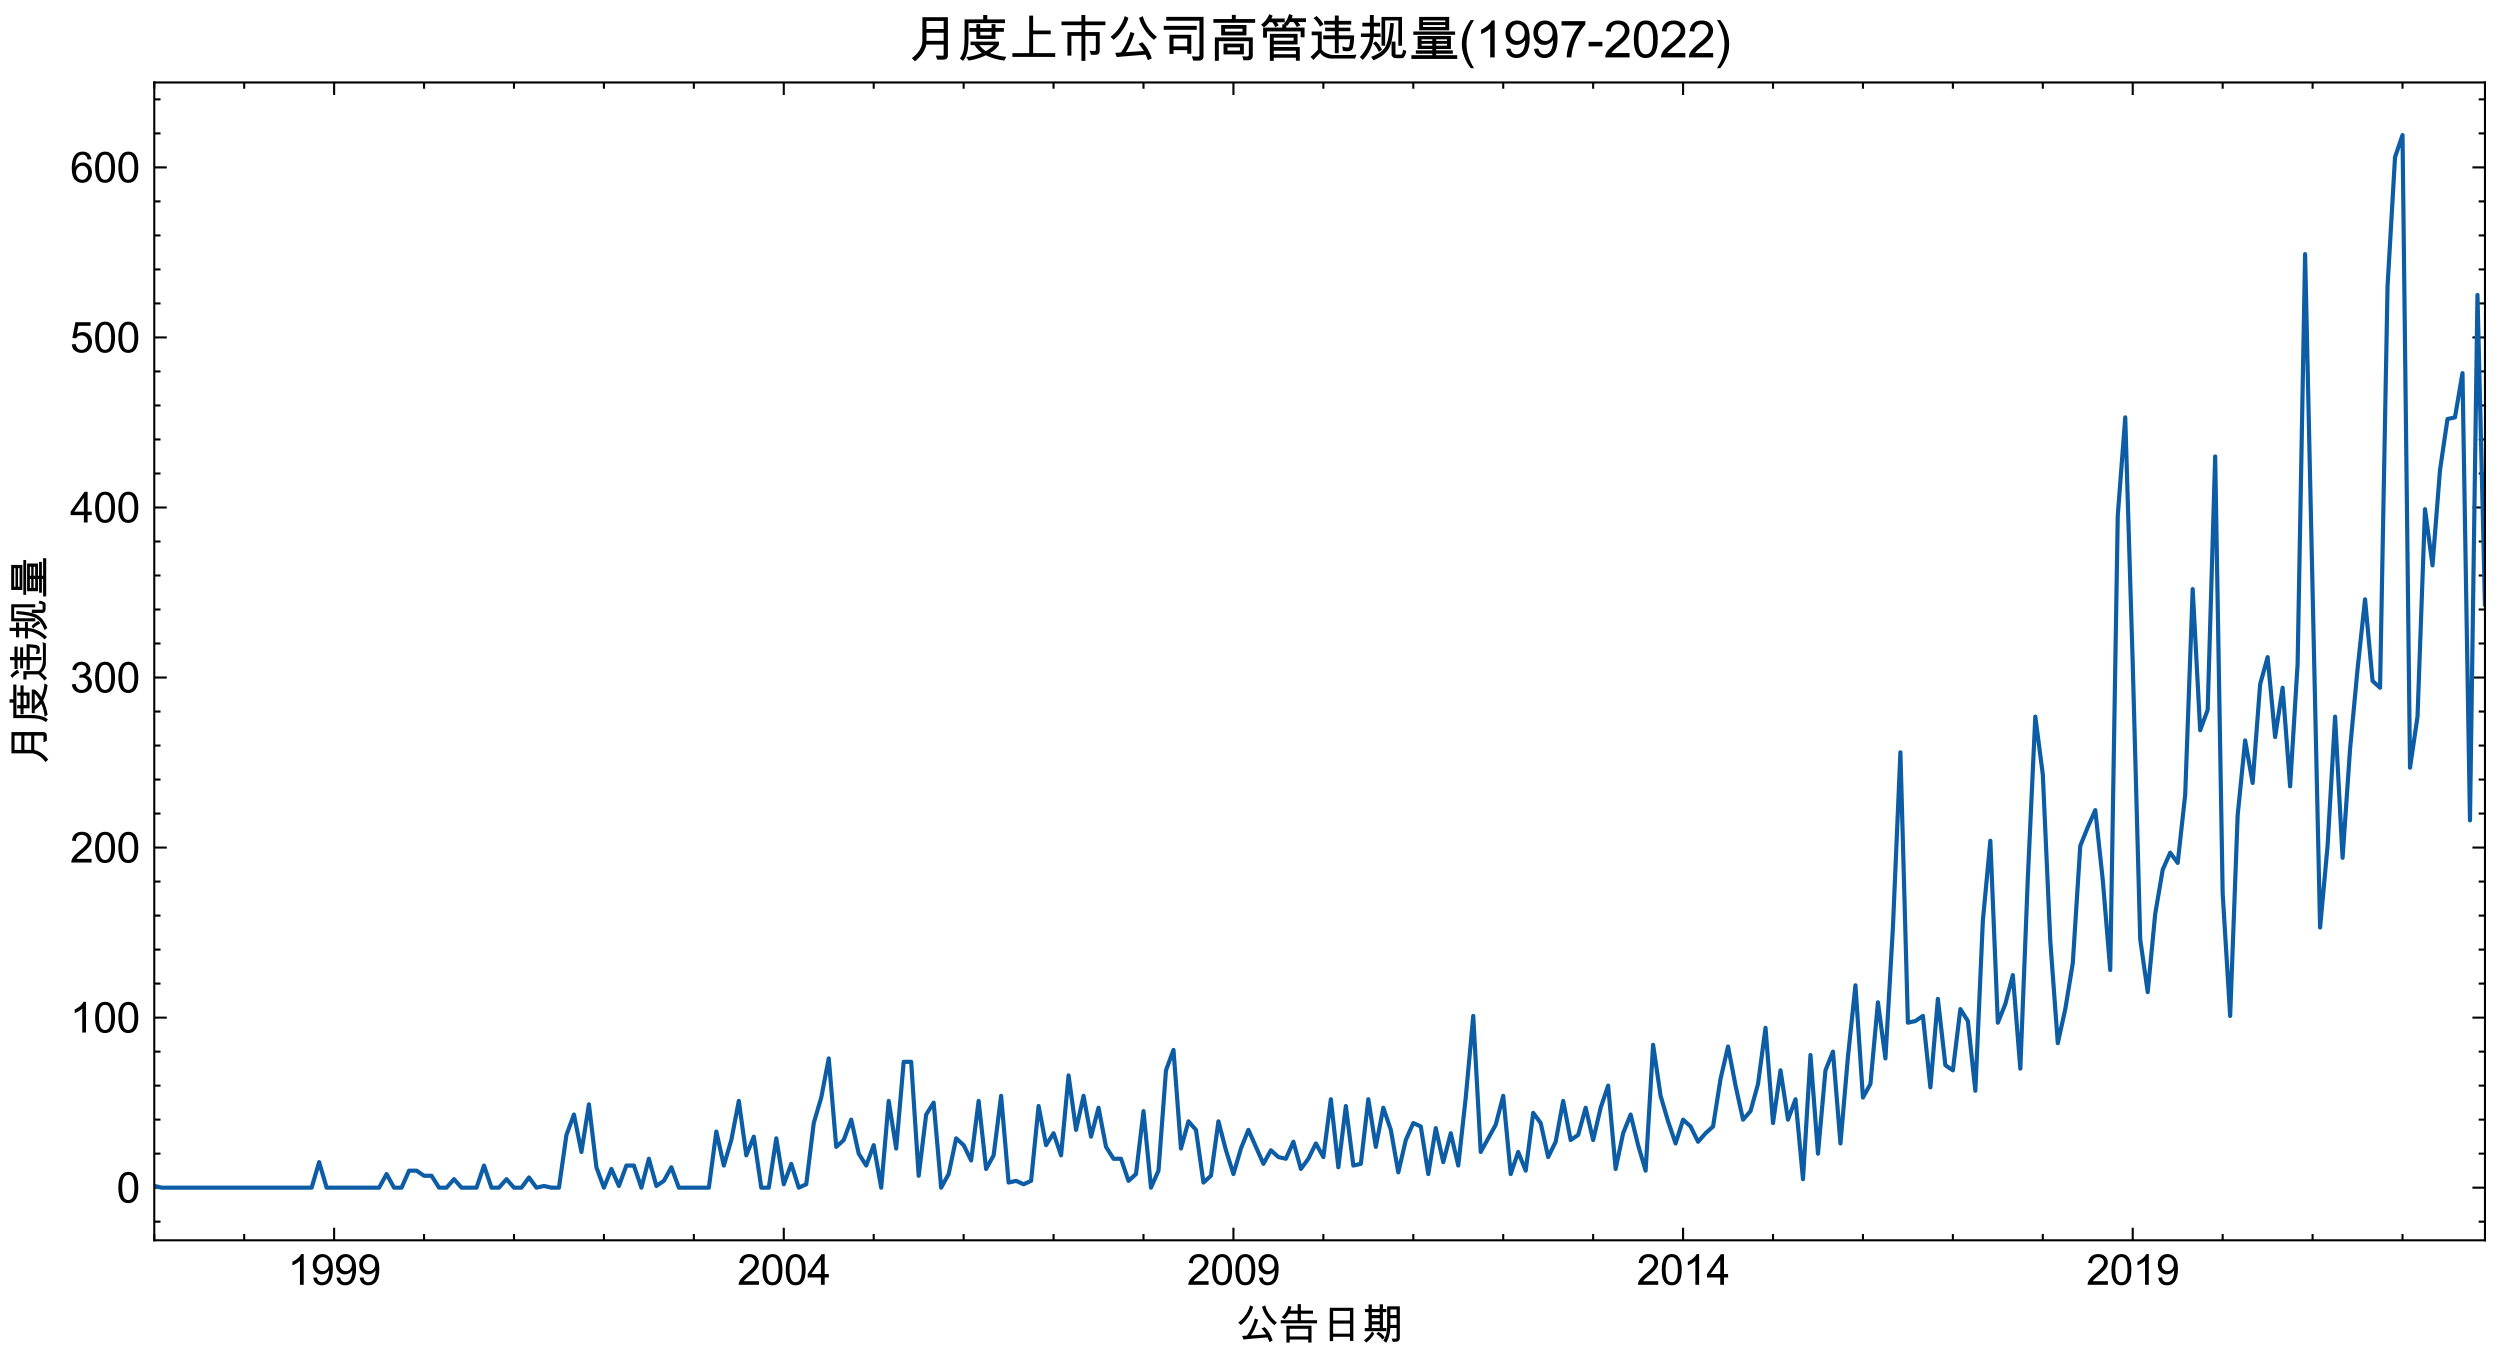 <svg xmlns="http://www.w3.org/2000/svg" xmlns:xlink="http://www.w3.org/1999/xlink" width="798.044" height="435.123" version="1.1" viewBox="0 0 598.533 326.342"><defs><style type="text/css">*{stroke-linejoin:round;stroke-linecap:butt}</style></defs><g id="figure_1"><g id="patch_1"><path d="M 0 326.342 L 598.533 326.342 L 598.533 0 L 0 0 z" style="fill:#fff"/></g><g id="axes_1"><g id="patch_2"><path d="M 36.933 296.942 L 594.933 296.942 L 594.933 19.742 L 36.933 19.742 z" style="fill:#fff"/></g><g id="matplotlib.axis_1"><g id="xtick_1"><g id="line2d_1"><defs><path id="mdd7d2046c8" d="M 0 0 L 0 -3" style="stroke:#000;stroke-width:.5"/></defs><g><use x="79.994" y="296.942" xlink:href="#mdd7d2046c8" style="stroke:#000;stroke-width:.5"/></g></g><g id="line2d_2"><defs><path id="ma16e490881" d="M 0 0 L 0 3" style="stroke:#000;stroke-width:.5"/></defs><g><use x="79.994" y="19.742" xlink:href="#ma16e490881" style="stroke:#000;stroke-width:.5"/></g></g><g id="text_1"><g transform="translate(68.872 307.6)scale(0.1 -0.1)"><defs><path id="ArialUnicodeMS-31" d="M 2400 0 L 1838 0 L 1838 3584 Q 1416 3184 709 2906 L 709 3450 Q 1681 3916 2034 4603 L 2400 4603 L 2400 0 z" transform="scale(0.016)"/><path id="ArialUnicodeMS-39" d="M 2713 2156 Q 2547 1888 2258 1722 Q 1969 1556 1631 1556 Q 1066 1556 670 1970 Q 275 2384 275 3053 Q 275 3734 678 4168 Q 1081 4603 1716 4603 Q 2353 4603 2818 4106 Q 3284 3609 3284 2388 Q 3284 1147 2859 534 Q 2434 -78 1644 -78 Q 1128 -78 781 205 Q 434 488 359 1063 L 897 1106 Q 1025 384 1656 384 Q 2175 384 2450 857 Q 2725 1331 2725 2156 L 2713 2156 z M 1766 2047 Q 2178 2047 2420 2339 Q 2663 2631 2663 3078 Q 2663 3531 2414 3836 Q 2166 4141 1778 4141 Q 1388 4141 1119 3817 Q 850 3494 850 3034 Q 850 2600 1114 2323 Q 1378 2047 1766 2047 z" transform="scale(0.016)"/></defs><use xlink:href="#ArialUnicodeMS-31"/><use x="55.615" xlink:href="#ArialUnicodeMS-39"/><use x="111.23" xlink:href="#ArialUnicodeMS-39"/><use x="166.846" xlink:href="#ArialUnicodeMS-39"/></g></g></g><g id="xtick_2"><g id="line2d_3"><g><use x="187.647" y="296.942" xlink:href="#mdd7d2046c8" style="stroke:#000;stroke-width:.5"/></g></g><g id="line2d_4"><g><use x="187.647" y="19.742" xlink:href="#ma16e490881" style="stroke:#000;stroke-width:.5"/></g></g><g id="text_2"><g transform="translate(176.525 307.6)scale(0.1 -0.1)"><defs><path id="ArialUnicodeMS-32" d="M 3231 0 L 197 0 Q 197 388 467 784 Q 738 1181 1478 1778 Q 1931 2141 2287 2539 Q 2644 2938 2644 3341 Q 2644 3688 2398 3914 Q 2153 4141 1778 4141 Q 1400 4141 1144 3908 Q 888 3675 884 3213 L 306 3278 Q 359 3922 764 4262 Q 1169 4603 1791 4603 Q 2466 4603 2842 4229 Q 3219 3856 3219 3328 Q 3219 2888 2901 2436 Q 2584 1984 1638 1228 Q 1141 831 978 544 L 3231 544 L 3231 0 z" transform="scale(0.016)"/><path id="ArialUnicodeMS-30" d="M 1778 4603 Q 3272 4603 3272 2259 Q 3272 1075 2886 498 Q 2500 -78 1778 -78 Q 288 -78 288 2259 Q 288 3444 673 4023 Q 1059 4603 1778 4603 z M 1778 384 Q 2231 384 2462 823 Q 2694 1263 2694 2259 Q 2694 2953 2592 3351 Q 2491 3750 2286 3945 Q 2081 4141 1772 4141 Q 1319 4141 1091 3694 Q 863 3247 863 2259 Q 863 1575 966 1175 Q 1069 775 1272 579 Q 1475 384 1778 384 z" transform="scale(0.016)"/><path id="ArialUnicodeMS-34" d="M 3263 1094 L 2644 1094 L 2644 0 L 2081 0 L 2081 1094 L 97 1094 L 97 1613 L 2181 4581 L 2644 4581 L 2644 1613 L 3263 1613 L 3263 1094 z M 2081 1613 L 2081 3681 L 2069 3681 L 647 1613 L 2081 1613 z" transform="scale(0.016)"/></defs><use xlink:href="#ArialUnicodeMS-32"/><use x="55.615" xlink:href="#ArialUnicodeMS-30"/><use x="111.23" xlink:href="#ArialUnicodeMS-30"/><use x="166.846" xlink:href="#ArialUnicodeMS-34"/></g></g></g><g id="xtick_3"><g id="line2d_5"><g><use x="295.299" y="296.942" xlink:href="#mdd7d2046c8" style="stroke:#000;stroke-width:.5"/></g></g><g id="line2d_6"><g><use x="295.299" y="19.742" xlink:href="#ma16e490881" style="stroke:#000;stroke-width:.5"/></g></g><g id="text_3"><g transform="translate(284.177 307.6)scale(0.1 -0.1)"><use xlink:href="#ArialUnicodeMS-32"/><use x="55.615" xlink:href="#ArialUnicodeMS-30"/><use x="111.23" xlink:href="#ArialUnicodeMS-30"/><use x="166.846" xlink:href="#ArialUnicodeMS-39"/></g></g></g><g id="xtick_4"><g id="line2d_7"><g><use x="402.952" y="296.942" xlink:href="#mdd7d2046c8" style="stroke:#000;stroke-width:.5"/></g></g><g id="line2d_8"><g><use x="402.952" y="19.742" xlink:href="#ma16e490881" style="stroke:#000;stroke-width:.5"/></g></g><g id="text_4"><g transform="translate(391.83 307.6)scale(0.1 -0.1)"><use xlink:href="#ArialUnicodeMS-32"/><use x="55.615" xlink:href="#ArialUnicodeMS-30"/><use x="111.23" xlink:href="#ArialUnicodeMS-31"/><use x="166.846" xlink:href="#ArialUnicodeMS-34"/></g></g></g><g id="xtick_5"><g id="line2d_9"><g><use x="510.605" y="296.942" xlink:href="#mdd7d2046c8" style="stroke:#000;stroke-width:.5"/></g></g><g id="line2d_10"><g><use x="510.605" y="19.742" xlink:href="#ma16e490881" style="stroke:#000;stroke-width:.5"/></g></g><g id="text_5"><g transform="translate(499.483 307.6)scale(0.1 -0.1)"><use xlink:href="#ArialUnicodeMS-32"/><use x="55.615" xlink:href="#ArialUnicodeMS-30"/><use x="111.23" xlink:href="#ArialUnicodeMS-31"/><use x="166.846" xlink:href="#ArialUnicodeMS-39"/></g></g></g><g id="xtick_6"><g id="line2d_11"><defs><path id="mde116d22ba" d="M 0 0 L 0 -1.5" style="stroke:#000;stroke-width:.5"/></defs><g><use x="36.933" y="296.942" xlink:href="#mde116d22ba" style="stroke:#000;stroke-width:.5"/></g></g><g id="line2d_12"><defs><path id="m30806d4ca1" d="M 0 0 L 0 1.5" style="stroke:#000;stroke-width:.5"/></defs><g><use x="36.933" y="19.742" xlink:href="#m30806d4ca1" style="stroke:#000;stroke-width:.5"/></g></g></g><g id="xtick_7"><g id="line2d_13"><g><use x="58.463" y="296.942" xlink:href="#mde116d22ba" style="stroke:#000;stroke-width:.5"/></g></g><g id="line2d_14"><g><use x="58.463" y="19.742" xlink:href="#m30806d4ca1" style="stroke:#000;stroke-width:.5"/></g></g></g><g id="xtick_8"><g id="line2d_15"><g><use x="101.524" y="296.942" xlink:href="#mde116d22ba" style="stroke:#000;stroke-width:.5"/></g></g><g id="line2d_16"><g><use x="101.524" y="19.742" xlink:href="#m30806d4ca1" style="stroke:#000;stroke-width:.5"/></g></g></g><g id="xtick_9"><g id="line2d_17"><g><use x="123.055" y="296.942" xlink:href="#mde116d22ba" style="stroke:#000;stroke-width:.5"/></g></g><g id="line2d_18"><g><use x="123.055" y="19.742" xlink:href="#m30806d4ca1" style="stroke:#000;stroke-width:.5"/></g></g></g><g id="xtick_10"><g id="line2d_19"><g><use x="144.586" y="296.942" xlink:href="#mde116d22ba" style="stroke:#000;stroke-width:.5"/></g></g><g id="line2d_20"><g><use x="144.586" y="19.742" xlink:href="#m30806d4ca1" style="stroke:#000;stroke-width:.5"/></g></g></g><g id="xtick_11"><g id="line2d_21"><g><use x="166.116" y="296.942" xlink:href="#mde116d22ba" style="stroke:#000;stroke-width:.5"/></g></g><g id="line2d_22"><g><use x="166.116" y="19.742" xlink:href="#m30806d4ca1" style="stroke:#000;stroke-width:.5"/></g></g></g><g id="xtick_12"><g id="line2d_23"><g><use x="209.177" y="296.942" xlink:href="#mde116d22ba" style="stroke:#000;stroke-width:.5"/></g></g><g id="line2d_24"><g><use x="209.177" y="19.742" xlink:href="#m30806d4ca1" style="stroke:#000;stroke-width:.5"/></g></g></g><g id="xtick_13"><g id="line2d_25"><g><use x="230.708" y="296.942" xlink:href="#mde116d22ba" style="stroke:#000;stroke-width:.5"/></g></g><g id="line2d_26"><g><use x="230.708" y="19.742" xlink:href="#m30806d4ca1" style="stroke:#000;stroke-width:.5"/></g></g></g><g id="xtick_14"><g id="line2d_27"><g><use x="252.238" y="296.942" xlink:href="#mde116d22ba" style="stroke:#000;stroke-width:.5"/></g></g><g id="line2d_28"><g><use x="252.238" y="19.742" xlink:href="#m30806d4ca1" style="stroke:#000;stroke-width:.5"/></g></g></g><g id="xtick_15"><g id="line2d_29"><g><use x="273.769" y="296.942" xlink:href="#mde116d22ba" style="stroke:#000;stroke-width:.5"/></g></g><g id="line2d_30"><g><use x="273.769" y="19.742" xlink:href="#m30806d4ca1" style="stroke:#000;stroke-width:.5"/></g></g></g><g id="xtick_16"><g id="line2d_31"><g><use x="316.83" y="296.942" xlink:href="#mde116d22ba" style="stroke:#000;stroke-width:.5"/></g></g><g id="line2d_32"><g><use x="316.83" y="19.742" xlink:href="#m30806d4ca1" style="stroke:#000;stroke-width:.5"/></g></g></g><g id="xtick_17"><g id="line2d_33"><g><use x="338.36" y="296.942" xlink:href="#mde116d22ba" style="stroke:#000;stroke-width:.5"/></g></g><g id="line2d_34"><g><use x="338.36" y="19.742" xlink:href="#m30806d4ca1" style="stroke:#000;stroke-width:.5"/></g></g></g><g id="xtick_18"><g id="line2d_35"><g><use x="359.891" y="296.942" xlink:href="#mde116d22ba" style="stroke:#000;stroke-width:.5"/></g></g><g id="line2d_36"><g><use x="359.891" y="19.742" xlink:href="#m30806d4ca1" style="stroke:#000;stroke-width:.5"/></g></g></g><g id="xtick_19"><g id="line2d_37"><g><use x="381.422" y="296.942" xlink:href="#mde116d22ba" style="stroke:#000;stroke-width:.5"/></g></g><g id="line2d_38"><g><use x="381.422" y="19.742" xlink:href="#m30806d4ca1" style="stroke:#000;stroke-width:.5"/></g></g></g><g id="xtick_20"><g id="line2d_39"><g><use x="424.483" y="296.942" xlink:href="#mde116d22ba" style="stroke:#000;stroke-width:.5"/></g></g><g id="line2d_40"><g><use x="424.483" y="19.742" xlink:href="#m30806d4ca1" style="stroke:#000;stroke-width:.5"/></g></g></g><g id="xtick_21"><g id="line2d_41"><g><use x="446.013" y="296.942" xlink:href="#mde116d22ba" style="stroke:#000;stroke-width:.5"/></g></g><g id="line2d_42"><g><use x="446.013" y="19.742" xlink:href="#m30806d4ca1" style="stroke:#000;stroke-width:.5"/></g></g></g><g id="xtick_22"><g id="line2d_43"><g><use x="467.544" y="296.942" xlink:href="#mde116d22ba" style="stroke:#000;stroke-width:.5"/></g></g><g id="line2d_44"><g><use x="467.544" y="19.742" xlink:href="#m30806d4ca1" style="stroke:#000;stroke-width:.5"/></g></g></g><g id="xtick_23"><g id="line2d_45"><g><use x="489.074" y="296.942" xlink:href="#mde116d22ba" style="stroke:#000;stroke-width:.5"/></g></g><g id="line2d_46"><g><use x="489.074" y="19.742" xlink:href="#m30806d4ca1" style="stroke:#000;stroke-width:.5"/></g></g></g><g id="xtick_24"><g id="line2d_47"><g><use x="532.135" y="296.942" xlink:href="#mde116d22ba" style="stroke:#000;stroke-width:.5"/></g></g><g id="line2d_48"><g><use x="532.135" y="19.742" xlink:href="#m30806d4ca1" style="stroke:#000;stroke-width:.5"/></g></g></g><g id="xtick_25"><g id="line2d_49"><g><use x="553.666" y="296.942" xlink:href="#mde116d22ba" style="stroke:#000;stroke-width:.5"/></g></g><g id="line2d_50"><g><use x="553.666" y="19.742" xlink:href="#m30806d4ca1" style="stroke:#000;stroke-width:.5"/></g></g></g><g id="xtick_26"><g id="line2d_51"><g><use x="575.196" y="296.942" xlink:href="#mde116d22ba" style="stroke:#000;stroke-width:.5"/></g></g><g id="line2d_52"><g><use x="575.196" y="19.742" xlink:href="#m30806d4ca1" style="stroke:#000;stroke-width:.5"/></g></g></g><g id="text_6"><g transform="translate(295.933 320.75)scale(0.1 -0.1)"><defs><path id="ArialUnicodeMS-516c" d="M 2553 4934 Q 2391 4238 1856 3447 Q 1322 2656 703 2194 L 325 2572 Q 941 3003 1428 3715 Q 1916 4428 2094 5147 L 2553 4934 z M 6119 2566 L 5741 2188 Q 5122 2647 4587 3439 Q 4053 4231 3891 4928 L 4353 5141 Q 4534 4416 5021 3705 Q 5509 2994 6119 2566 z M 5472 -122 L 4984 -347 Q 4916 -106 4703 347 L 2897 200 Q 1791 122 1113 31 L 909 563 L 1631 622 Q 2425 1697 2809 3169 L 3303 3003 Q 2875 1572 2222 647 L 4494 800 Q 4141 1366 3809 1678 L 4281 1888 Q 5069 1134 5472 -122 z" transform="scale(0.016)"/><path id="ArialUnicodeMS-544a" d="M 5869 2456 L 428 2456 L 428 2925 L 2963 2925 L 2963 3891 L 1663 3891 Q 1363 3356 991 3072 L 588 3397 Q 1303 3931 1575 5063 L 2047 4947 Q 2013 4784 1863 4359 L 2963 4359 L 2963 5325 L 3450 5325 L 3450 4359 L 5259 4359 L 5259 3891 L 3450 3891 L 3450 2925 L 5869 2925 L 5869 2456 z M 5038 -428 L 4550 -428 L 4550 25 L 1772 25 L 1772 -428 L 1288 -428 L 1288 2106 L 5038 2106 L 5038 -428 z M 4550 494 L 4550 1638 L 1772 1638 L 1772 494 L 4550 494 z" transform="scale(0.016)"/><path id="ArialUnicodeMS-65e5" d="M 5044 -178 L 4538 -178 L 4538 441 L 2022 441 L 2022 -206 L 1516 -206 L 1516 4781 L 5044 4781 L 5044 -178 z M 4538 2881 L 4538 4313 L 2022 4313 L 2022 2881 L 4538 2881 z M 4538 909 L 4538 2413 L 2022 2413 L 2022 909 L 4538 909 z" transform="scale(0.016)"/><path id="ArialUnicodeMS-671f" d="M 3738 1281 L 506 1281 L 506 1747 L 1075 1747 L 1075 4134 L 531 4134 L 531 4603 L 1075 4603 L 1075 5281 L 1563 5281 L 1563 4603 L 2741 4603 L 2741 5306 L 3225 5306 L 3225 4603 L 3738 4603 L 3738 4134 L 3225 4134 L 3225 1747 L 3738 1747 L 3738 1281 z M 2741 3688 L 2741 4134 L 1563 4134 L 1563 3688 L 2741 3688 z M 2741 2766 L 2741 3219 L 1563 3219 L 1563 2766 L 2741 2766 z M 2741 1747 L 2741 2297 L 1563 2297 L 1563 1747 L 2741 1747 z M 5753 366 Q 5753 38 5672 -57 Q 5591 -153 5489 -233 Q 5388 -313 4697 -313 L 4538 178 L 5147 159 Q 5269 159 5269 300 L 5269 1753 L 4331 1753 Q 4275 494 3719 -447 L 3284 -153 Q 3853 716 3853 1984 L 3853 4997 L 5753 4997 L 5753 366 z M 5269 3688 L 5269 4531 L 4341 4531 L 4341 3688 L 5269 3688 z M 5269 2222 L 5269 3219 L 4341 3219 L 4341 2222 L 5269 2222 z M 1931 934 Q 1556 213 750 -422 L 384 -84 Q 1203 488 1588 1247 L 1931 934 z M 3494 366 L 3150 0 Q 2775 566 2222 850 L 2547 1178 Q 3075 947 3494 366 z" transform="scale(0.016)"/></defs><use xlink:href="#ArialUnicodeMS-516c"/><use x="100" xlink:href="#ArialUnicodeMS-544a"/><use x="200" xlink:href="#ArialUnicodeMS-65e5"/><use x="300" xlink:href="#ArialUnicodeMS-671f"/></g></g></g><g id="matplotlib.axis_2"><g id="ytick_1"><g id="line2d_53"><defs><path id="m1b40116b8c" d="M 0 0 L 3 0" style="stroke:#000;stroke-width:.5"/></defs><g><use x="36.933" y="284.342" xlink:href="#m1b40116b8c" style="stroke:#000;stroke-width:.5"/></g></g><g id="line2d_54"><defs><path id="m15ef627b87" d="M 0 0 L -3 0" style="stroke:#000;stroke-width:.5"/></defs><g><use x="594.933" y="284.342" xlink:href="#m15ef627b87" style="stroke:#000;stroke-width:.5"/></g></g><g id="text_7"><g transform="translate(27.872 287.921)scale(0.1 -0.1)"><use xlink:href="#ArialUnicodeMS-30"/></g></g></g><g id="ytick_2"><g id="line2d_55"><g><use x="36.933" y="243.631" xlink:href="#m1b40116b8c" style="stroke:#000;stroke-width:.5"/></g></g><g id="line2d_56"><g><use x="594.933" y="243.631" xlink:href="#m15ef627b87" style="stroke:#000;stroke-width:.5"/></g></g><g id="text_8"><g transform="translate(16.75 247.21)scale(0.1 -0.1)"><use xlink:href="#ArialUnicodeMS-31"/><use x="55.615" xlink:href="#ArialUnicodeMS-30"/><use x="111.23" xlink:href="#ArialUnicodeMS-30"/></g></g></g><g id="ytick_3"><g id="line2d_57"><g><use x="36.933" y="202.92" xlink:href="#m1b40116b8c" style="stroke:#000;stroke-width:.5"/></g></g><g id="line2d_58"><g><use x="594.933" y="202.92" xlink:href="#m15ef627b87" style="stroke:#000;stroke-width:.5"/></g></g><g id="text_9"><g transform="translate(16.75 206.499)scale(0.1 -0.1)"><use xlink:href="#ArialUnicodeMS-32"/><use x="55.615" xlink:href="#ArialUnicodeMS-30"/><use x="111.23" xlink:href="#ArialUnicodeMS-30"/></g></g></g><g id="ytick_4"><g id="line2d_59"><g><use x="36.933" y="162.209" xlink:href="#m1b40116b8c" style="stroke:#000;stroke-width:.5"/></g></g><g id="line2d_60"><g><use x="594.933" y="162.209" xlink:href="#m15ef627b87" style="stroke:#000;stroke-width:.5"/></g></g><g id="text_10"><g transform="translate(16.75 165.788)scale(0.1 -0.1)"><defs><path id="ArialUnicodeMS-33" d="M 2425 2478 Q 2850 2397 3067 2067 Q 3284 1738 3284 1350 Q 3284 725 2829 323 Q 2375 -78 1741 -78 Q 1134 -78 740 275 Q 347 628 281 1209 L 844 1288 Q 928 834 1151 609 Q 1375 384 1741 384 Q 2134 384 2407 661 Q 2681 938 2681 1338 Q 2681 1722 2432 1975 Q 2184 2228 1784 2228 Q 1622 2228 1388 2169 L 1453 2663 Q 1678 2663 1809 2684 Q 1941 2706 2103 2790 Q 2266 2875 2372 3033 Q 2478 3191 2478 3425 Q 2478 3766 2251 3953 Q 2025 4141 1728 4141 Q 1388 4141 1173 3925 Q 959 3709 903 3309 L 341 3413 Q 450 4009 823 4306 Q 1197 4603 1716 4603 Q 2288 4603 2670 4258 Q 3053 3913 3053 3413 Q 3053 2772 2425 2491 L 2425 2478 z" transform="scale(0.016)"/></defs><use xlink:href="#ArialUnicodeMS-33"/><use x="55.615" xlink:href="#ArialUnicodeMS-30"/><use x="111.23" xlink:href="#ArialUnicodeMS-30"/></g></g></g><g id="ytick_5"><g id="line2d_61"><g><use x="36.933" y="121.499" xlink:href="#m1b40116b8c" style="stroke:#000;stroke-width:.5"/></g></g><g id="line2d_62"><g><use x="594.933" y="121.499" xlink:href="#m15ef627b87" style="stroke:#000;stroke-width:.5"/></g></g><g id="text_11"><g transform="translate(16.75 125.077)scale(0.1 -0.1)"><use xlink:href="#ArialUnicodeMS-34"/><use x="55.615" xlink:href="#ArialUnicodeMS-30"/><use x="111.23" xlink:href="#ArialUnicodeMS-30"/></g></g></g><g id="ytick_6"><g id="line2d_63"><g><use x="36.933" y="80.788" xlink:href="#m1b40116b8c" style="stroke:#000;stroke-width:.5"/></g></g><g id="line2d_64"><g><use x="594.933" y="80.788" xlink:href="#m15ef627b87" style="stroke:#000;stroke-width:.5"/></g></g><g id="text_12"><g transform="translate(16.75 84.367)scale(0.1 -0.1)"><defs><path id="ArialUnicodeMS-35" d="M 1013 2753 Q 1431 3041 1881 3041 Q 2453 3041 2878 2636 Q 3303 2231 3303 1556 Q 3303 875 2872 398 Q 2441 -78 1741 -78 Q 1169 -78 750 245 Q 331 569 269 1203 L 856 1247 Q 928 813 1162 598 Q 1397 384 1741 384 Q 2169 384 2434 707 Q 2700 1031 2700 1503 Q 2700 1984 2428 2262 Q 2156 2541 1728 2541 Q 1188 2541 897 2100 L 366 2163 L 813 4519 L 3084 4519 L 3084 3975 L 1259 3975 L 1013 2753 z" transform="scale(0.016)"/></defs><use xlink:href="#ArialUnicodeMS-35"/><use x="55.615" xlink:href="#ArialUnicodeMS-30"/><use x="111.23" xlink:href="#ArialUnicodeMS-30"/></g></g></g><g id="ytick_7"><g id="line2d_65"><g><use x="36.933" y="40.077" xlink:href="#m1b40116b8c" style="stroke:#000;stroke-width:.5"/></g></g><g id="line2d_66"><g><use x="594.933" y="40.077" xlink:href="#m15ef627b87" style="stroke:#000;stroke-width:.5"/></g></g><g id="text_13"><g transform="translate(16.75 43.656)scale(0.1 -0.1)"><defs><path id="ArialUnicodeMS-36" d="M 838 2363 Q 1225 2969 1941 2969 Q 2503 2969 2897 2553 Q 3291 2138 3291 1491 Q 3291 838 2898 380 Q 2506 -78 1856 -78 Q 1197 -78 733 409 Q 269 897 269 2144 Q 269 3369 689 3986 Q 1109 4603 1906 4603 Q 2422 4603 2778 4315 Q 3134 4028 3213 3463 L 2650 3413 Q 2497 4141 1875 4141 Q 1444 4141 1134 3712 Q 825 3284 825 2363 L 838 2363 z M 1844 384 Q 2231 384 2472 696 Q 2713 1009 2713 1453 Q 2713 1897 2472 2187 Q 2231 2478 1825 2478 Q 1453 2478 1184 2204 Q 916 1931 916 1484 Q 916 1028 1180 706 Q 1444 384 1844 384 z" transform="scale(0.016)"/></defs><use xlink:href="#ArialUnicodeMS-36"/><use x="55.615" xlink:href="#ArialUnicodeMS-30"/><use x="111.23" xlink:href="#ArialUnicodeMS-30"/></g></g></g><g id="ytick_8"><g id="line2d_67"><defs><path id="mcd41a02765" d="M 0 0 L 1.5 0" style="stroke:#000;stroke-width:.5"/></defs><g><use x="36.933" y="292.484" xlink:href="#mcd41a02765" style="stroke:#000;stroke-width:.5"/></g></g><g id="line2d_68"><defs><path id="m845c22f957" d="M 0 0 L -1.5 0" style="stroke:#000;stroke-width:.5"/></defs><g><use x="594.933" y="292.484" xlink:href="#m845c22f957" style="stroke:#000;stroke-width:.5"/></g></g></g><g id="ytick_9"><g id="line2d_69"><g><use x="36.933" y="276.2" xlink:href="#mcd41a02765" style="stroke:#000;stroke-width:.5"/></g></g><g id="line2d_70"><g><use x="594.933" y="276.2" xlink:href="#m845c22f957" style="stroke:#000;stroke-width:.5"/></g></g></g><g id="ytick_10"><g id="line2d_71"><g><use x="36.933" y="268.058" xlink:href="#mcd41a02765" style="stroke:#000;stroke-width:.5"/></g></g><g id="line2d_72"><g><use x="594.933" y="268.058" xlink:href="#m845c22f957" style="stroke:#000;stroke-width:.5"/></g></g></g><g id="ytick_11"><g id="line2d_73"><g><use x="36.933" y="259.915" xlink:href="#mcd41a02765" style="stroke:#000;stroke-width:.5"/></g></g><g id="line2d_74"><g><use x="594.933" y="259.915" xlink:href="#m845c22f957" style="stroke:#000;stroke-width:.5"/></g></g></g><g id="ytick_12"><g id="line2d_75"><g><use x="36.933" y="251.773" xlink:href="#mcd41a02765" style="stroke:#000;stroke-width:.5"/></g></g><g id="line2d_76"><g><use x="594.933" y="251.773" xlink:href="#m845c22f957" style="stroke:#000;stroke-width:.5"/></g></g></g><g id="ytick_13"><g id="line2d_77"><g><use x="36.933" y="235.489" xlink:href="#mcd41a02765" style="stroke:#000;stroke-width:.5"/></g></g><g id="line2d_78"><g><use x="594.933" y="235.489" xlink:href="#m845c22f957" style="stroke:#000;stroke-width:.5"/></g></g></g><g id="ytick_14"><g id="line2d_79"><g><use x="36.933" y="227.347" xlink:href="#mcd41a02765" style="stroke:#000;stroke-width:.5"/></g></g><g id="line2d_80"><g><use x="594.933" y="227.347" xlink:href="#m845c22f957" style="stroke:#000;stroke-width:.5"/></g></g></g><g id="ytick_15"><g id="line2d_81"><g><use x="36.933" y="219.205" xlink:href="#mcd41a02765" style="stroke:#000;stroke-width:.5"/></g></g><g id="line2d_82"><g><use x="594.933" y="219.205" xlink:href="#m845c22f957" style="stroke:#000;stroke-width:.5"/></g></g></g><g id="ytick_16"><g id="line2d_83"><g><use x="36.933" y="211.062" xlink:href="#mcd41a02765" style="stroke:#000;stroke-width:.5"/></g></g><g id="line2d_84"><g><use x="594.933" y="211.062" xlink:href="#m845c22f957" style="stroke:#000;stroke-width:.5"/></g></g></g><g id="ytick_17"><g id="line2d_85"><g><use x="36.933" y="194.778" xlink:href="#mcd41a02765" style="stroke:#000;stroke-width:.5"/></g></g><g id="line2d_86"><g><use x="594.933" y="194.778" xlink:href="#m845c22f957" style="stroke:#000;stroke-width:.5"/></g></g></g><g id="ytick_18"><g id="line2d_87"><g><use x="36.933" y="186.636" xlink:href="#mcd41a02765" style="stroke:#000;stroke-width:.5"/></g></g><g id="line2d_88"><g><use x="594.933" y="186.636" xlink:href="#m845c22f957" style="stroke:#000;stroke-width:.5"/></g></g></g><g id="ytick_19"><g id="line2d_89"><g><use x="36.933" y="178.494" xlink:href="#mcd41a02765" style="stroke:#000;stroke-width:.5"/></g></g><g id="line2d_90"><g><use x="594.933" y="178.494" xlink:href="#m845c22f957" style="stroke:#000;stroke-width:.5"/></g></g></g><g id="ytick_20"><g id="line2d_91"><g><use x="36.933" y="170.352" xlink:href="#mcd41a02765" style="stroke:#000;stroke-width:.5"/></g></g><g id="line2d_92"><g><use x="594.933" y="170.352" xlink:href="#m845c22f957" style="stroke:#000;stroke-width:.5"/></g></g></g><g id="ytick_21"><g id="line2d_93"><g><use x="36.933" y="154.067" xlink:href="#mcd41a02765" style="stroke:#000;stroke-width:.5"/></g></g><g id="line2d_94"><g><use x="594.933" y="154.067" xlink:href="#m845c22f957" style="stroke:#000;stroke-width:.5"/></g></g></g><g id="ytick_22"><g id="line2d_95"><g><use x="36.933" y="145.925" xlink:href="#mcd41a02765" style="stroke:#000;stroke-width:.5"/></g></g><g id="line2d_96"><g><use x="594.933" y="145.925" xlink:href="#m845c22f957" style="stroke:#000;stroke-width:.5"/></g></g></g><g id="ytick_23"><g id="line2d_97"><g><use x="36.933" y="137.783" xlink:href="#mcd41a02765" style="stroke:#000;stroke-width:.5"/></g></g><g id="line2d_98"><g><use x="594.933" y="137.783" xlink:href="#m845c22f957" style="stroke:#000;stroke-width:.5"/></g></g></g><g id="ytick_24"><g id="line2d_99"><g><use x="36.933" y="129.641" xlink:href="#mcd41a02765" style="stroke:#000;stroke-width:.5"/></g></g><g id="line2d_100"><g><use x="594.933" y="129.641" xlink:href="#m845c22f957" style="stroke:#000;stroke-width:.5"/></g></g></g><g id="ytick_25"><g id="line2d_101"><g><use x="36.933" y="113.356" xlink:href="#mcd41a02765" style="stroke:#000;stroke-width:.5"/></g></g><g id="line2d_102"><g><use x="594.933" y="113.356" xlink:href="#m845c22f957" style="stroke:#000;stroke-width:.5"/></g></g></g><g id="ytick_26"><g id="line2d_103"><g><use x="36.933" y="105.214" xlink:href="#mcd41a02765" style="stroke:#000;stroke-width:.5"/></g></g><g id="line2d_104"><g><use x="594.933" y="105.214" xlink:href="#m845c22f957" style="stroke:#000;stroke-width:.5"/></g></g></g><g id="ytick_27"><g id="line2d_105"><g><use x="36.933" y="97.072" xlink:href="#mcd41a02765" style="stroke:#000;stroke-width:.5"/></g></g><g id="line2d_106"><g><use x="594.933" y="97.072" xlink:href="#m845c22f957" style="stroke:#000;stroke-width:.5"/></g></g></g><g id="ytick_28"><g id="line2d_107"><g><use x="36.933" y="88.93" xlink:href="#mcd41a02765" style="stroke:#000;stroke-width:.5"/></g></g><g id="line2d_108"><g><use x="594.933" y="88.93" xlink:href="#m845c22f957" style="stroke:#000;stroke-width:.5"/></g></g></g><g id="ytick_29"><g id="line2d_109"><g><use x="36.933" y="72.646" xlink:href="#mcd41a02765" style="stroke:#000;stroke-width:.5"/></g></g><g id="line2d_110"><g><use x="594.933" y="72.646" xlink:href="#m845c22f957" style="stroke:#000;stroke-width:.5"/></g></g></g><g id="ytick_30"><g id="line2d_111"><g><use x="36.933" y="64.503" xlink:href="#mcd41a02765" style="stroke:#000;stroke-width:.5"/></g></g><g id="line2d_112"><g><use x="594.933" y="64.503" xlink:href="#m845c22f957" style="stroke:#000;stroke-width:.5"/></g></g></g><g id="ytick_31"><g id="line2d_113"><g><use x="36.933" y="56.361" xlink:href="#mcd41a02765" style="stroke:#000;stroke-width:.5"/></g></g><g id="line2d_114"><g><use x="594.933" y="56.361" xlink:href="#m845c22f957" style="stroke:#000;stroke-width:.5"/></g></g></g><g id="ytick_32"><g id="line2d_115"><g><use x="36.933" y="48.219" xlink:href="#mcd41a02765" style="stroke:#000;stroke-width:.5"/></g></g><g id="line2d_116"><g><use x="594.933" y="48.219" xlink:href="#m845c22f957" style="stroke:#000;stroke-width:.5"/></g></g></g><g id="ytick_33"><g id="line2d_117"><g><use x="36.933" y="31.935" xlink:href="#mcd41a02765" style="stroke:#000;stroke-width:.5"/></g></g><g id="line2d_118"><g><use x="594.933" y="31.935" xlink:href="#m845c22f957" style="stroke:#000;stroke-width:.5"/></g></g></g><g id="ytick_34"><g id="line2d_119"><g><use x="36.933" y="23.793" xlink:href="#mcd41a02765" style="stroke:#000;stroke-width:.5"/></g></g><g id="line2d_120"><g><use x="594.933" y="23.793" xlink:href="#m845c22f957" style="stroke:#000;stroke-width:.5"/></g></g></g><g id="text_14"><g transform="translate(10.758 183.342)rotate(-90)scale(0.1 -0.1)"><defs><path id="ArialUnicodeMS-6708" d="M 5044 206 Q 5044 -19 4897 -150 Q 4750 -281 4500 -281 L 3725 -281 L 3531 231 L 4359 206 Q 4519 197 4519 341 L 4519 1594 L 2363 1594 Q 2119 463 941 -488 L 550 -91 Q 1172 356 1520 920 Q 1869 1484 1869 2053 L 1869 5013 L 5044 5013 L 5044 206 z M 4519 3541 L 4519 4544 L 2375 4544 L 2375 3541 L 4519 3541 z M 4519 2059 L 4519 3072 L 2388 3072 L 2375 2059 L 4519 2059 z" transform="scale(0.016)"/><path id="ArialUnicodeMS-5ea6" d="M 5913 4269 L 1363 4269 L 1363 2278 Q 1363 1144 1180 528 Q 997 -88 684 -434 L 294 -147 Q 669 378 773 940 Q 878 1503 878 2350 L 878 4738 L 3200 4738 L 3200 5288 L 3706 5288 L 3706 4738 L 5913 4738 L 5913 4269 z M 5778 3194 L 4728 3194 L 4728 2303 L 2350 2303 L 2350 3194 L 1472 3194 L 1472 3659 L 2350 3659 L 2350 4147 L 2828 4147 L 2828 3659 L 4244 3659 L 4244 4147 L 4728 4147 L 4728 3659 L 5778 3659 L 5778 3194 z M 4244 2747 L 4244 3194 L 2834 3194 L 2834 2747 L 4244 2747 z M 6081 72 L 5819 -397 Q 4484 -216 3531 263 Q 2494 -234 1388 -397 L 1088 44 Q 2078 134 3034 550 Q 2509 934 2113 1528 L 1625 1528 L 1625 1972 L 5159 1972 L 5159 1544 Q 4819 1025 4044 538 Q 4963 166 6081 72 z M 4544 1528 L 2700 1528 Q 3125 1038 3531 781 Q 4194 1159 4544 1528 z" transform="scale(0.016)"/><path id="ArialUnicodeMS-8fdd" d="M 5703 2741 Q 5653 1341 5481 1053 Q 5309 766 4844 766 Q 4619 766 4313 825 L 4219 1356 Q 4663 1234 4934 1234 Q 4991 1234 5075 1319 Q 5166 1663 5216 2272 L 3781 2272 L 3781 525 L 3297 525 L 3297 2272 L 1856 2272 L 1856 2741 L 3297 2741 L 3297 3263 L 2088 3263 L 2088 3706 L 3297 3706 L 3297 4091 L 1972 4091 L 1972 4556 L 3297 4556 L 3297 5222 L 3781 5222 L 3781 4556 L 5344 4556 L 5344 4091 L 3781 4091 L 3781 3706 L 5228 3706 L 5228 3263 L 3781 3263 L 3781 2741 L 5703 2741 z M 1881 4128 L 1434 3828 Q 1131 4497 641 4891 Q 863 5025 1013 5166 Q 1606 4641 1881 4128 z M 6003 359 L 5813 -141 L 2828 -141 Q 2456 -141 2061 54 Q 1666 250 1466 556 L 622 -313 L 263 78 Q 578 300 1178 947 L 1178 2759 L 409 2759 L 409 3225 L 1663 3225 L 1663 991 Q 1828 681 2298 490 Q 2769 300 3250 300 L 5325 300 Q 5666 300 6003 359 z" transform="scale(0.016)"/><path id="ArialUnicodeMS-89c4" d="M 2759 2547 L 1881 2547 Q 1725 875 519 -313 L 166 44 Q 1244 1166 1416 2547 L 300 2547 L 300 2988 L 1422 2988 Q 1428 3106 1428 3272 L 1422 3859 L 481 3859 L 481 4325 L 1416 4325 L 1416 5288 L 1900 5288 L 1900 4325 L 2694 4325 L 2694 3859 L 1913 3859 L 1913 2988 L 2759 2988 L 2759 2547 z M 5422 1453 L 4966 1453 L 4966 4603 L 3322 4603 L 3322 1453 L 2869 1453 L 2869 5044 L 5422 5044 L 5422 1453 z M 4409 4250 Q 4281 1875 3723 1014 Q 3166 153 1863 -359 L 1569 63 Q 2769 494 3270 1201 Q 3772 1909 3963 4313 L 4409 4250 z M 2925 966 L 2541 684 Q 2181 1431 1797 1747 L 2150 2003 Q 2616 1631 2925 966 z M 5966 800 Q 5763 -97 5428 -97 L 4684 -97 Q 4438 -97 4280 39 Q 4122 175 4122 341 L 4122 1966 L 4609 1966 L 4609 384 Q 4634 347 4653 347 L 5344 347 Q 5494 416 5556 966 L 5966 800 z" transform="scale(0.016)"/><path id="ArialUnicodeMS-91cf" d="M 5056 3378 L 1313 3378 L 1313 5050 L 5056 5050 L 5056 3378 z M 4569 4403 L 4569 4609 L 1797 4609 L 1797 4403 L 4569 4403 z M 4569 3794 L 4569 4031 L 1797 4031 L 1797 3794 L 4569 3794 z M 5797 2816 L 581 2816 L 581 3231 L 5797 3231 L 5797 2816 z M 6059 -191 L 341 -191 L 341 275 L 2950 275 L 2950 459 L 897 459 L 897 878 L 2950 878 L 2950 1044 L 1125 1044 L 1125 2669 L 5269 2669 L 5269 1044 L 3438 1044 L 3438 878 L 5509 878 L 5509 459 L 3438 459 L 3438 275 L 6059 275 L 6059 -191 z M 4781 2053 L 4781 2253 L 3438 2253 L 3438 2053 L 4781 2053 z M 2950 2053 L 2950 2253 L 1613 2253 L 1613 2053 L 2950 2053 z M 4781 1459 L 4781 1697 L 3438 1697 L 3438 1459 L 4781 1459 z M 2950 1459 L 2950 1697 L 1613 1697 L 1613 1459 L 2950 1459 z" transform="scale(0.016)"/></defs><use xlink:href="#ArialUnicodeMS-6708"/><use x="100" xlink:href="#ArialUnicodeMS-5ea6"/><use x="200" xlink:href="#ArialUnicodeMS-8fdd"/><use x="300" xlink:href="#ArialUnicodeMS-89c4"/><use x="400" xlink:href="#ArialUnicodeMS-91cf"/></g></g></g><g id="line2d_121"><path d="M 36.933 283.935 L 38.727 284.342 L 74.611 284.342 L 76.405 278.235 L 78.2 284.342 L 90.759 284.342 L 92.553 281.085 L 94.348 284.342 L 96.142 284.342 L 97.936 280.271 L 99.73 280.271 L 101.524 281.492 L 103.319 281.492 L 105.113 284.342 L 106.907 284.342 L 108.701 282.306 L 110.496 284.342 L 114.084 284.342 L 115.878 279.049 L 117.672 284.342 L 119.467 284.342 L 121.261 282.306 L 123.055 284.342 L 124.849 284.342 L 126.643 281.899 L 128.438 284.342 L 130.232 283.935 L 132.026 284.342 L 133.82 284.342 L 135.614 271.722 L 137.409 266.836 L 139.203 275.793 L 140.997 264.394 L 142.791 279.457 L 144.586 284.342 L 146.38 279.864 L 148.174 283.935 L 149.968 279.049 L 151.762 279.049 L 153.557 284.342 L 155.351 277.421 L 157.145 283.935 L 158.939 282.713 L 160.733 279.457 L 162.528 284.342 L 169.705 284.342 L 171.499 270.907 L 173.293 279.049 L 175.087 272.943 L 176.881 263.579 L 178.676 276.607 L 180.47 272.129 L 182.264 284.342 L 184.058 284.342 L 185.852 272.536 L 187.647 283.528 L 189.441 278.642 L 191.235 284.342 L 193.029 283.528 L 194.823 268.872 L 196.618 262.765 L 198.412 253.402 L 200.206 274.571 L 202 272.943 L 203.795 268.058 L 205.589 276.2 L 207.383 279.049 L 209.177 274.164 L 210.971 284.342 L 212.766 263.579 L 214.56 274.978 L 216.354 254.216 L 218.148 254.216 L 219.942 281.492 L 221.737 266.836 L 223.531 263.986 L 225.325 284.342 L 227.119 281.085 L 228.914 272.536 L 230.708 274.164 L 232.502 277.828 L 234.296 263.579 L 236.09 279.864 L 237.885 276.607 L 239.679 262.358 L 241.473 283.121 L 243.267 282.713 L 245.061 283.528 L 246.856 282.713 L 248.65 264.801 L 250.444 274.164 L 252.238 271.314 L 254.032 276.607 L 255.827 257.473 L 257.621 270.5 L 259.415 262.358 L 261.209 272.129 L 263.004 265.208 L 264.798 274.571 L 266.592 277.421 L 268.386 277.421 L 270.18 282.713 L 271.975 281.085 L 273.769 266.022 L 275.563 284.342 L 277.357 280.271 L 279.151 256.251 L 280.946 251.366 L 282.74 274.978 L 284.534 268.465 L 286.328 270.5 L 288.123 283.121 L 289.917 281.492 L 291.711 268.465 L 293.505 275.385 L 295.299 281.085 L 297.094 274.978 L 298.888 270.5 L 302.476 278.642 L 304.27 275.385 L 306.065 277.014 L 307.859 277.421 L 309.653 273.35 L 311.447 279.864 L 313.241 277.421 L 315.036 273.757 L 316.83 277.014 L 318.624 263.172 L 320.418 279.457 L 322.213 264.801 L 324.007 279.049 L 325.801 278.642 L 327.595 263.172 L 329.389 274.571 L 331.184 265.208 L 332.978 270.5 L 334.772 280.678 L 336.566 272.943 L 338.36 268.872 L 340.155 269.686 L 341.949 281.085 L 343.743 270.093 L 345.537 278.235 L 347.332 271.314 L 349.126 279.049 L 350.92 262.765 L 352.714 243.224 L 354.508 275.793 L 358.097 269.279 L 359.891 262.358 L 361.685 281.085 L 363.479 275.793 L 365.274 280.271 L 367.068 266.429 L 368.862 268.872 L 370.656 277.014 L 372.45 273.35 L 374.245 263.579 L 376.039 272.943 L 377.833 271.722 L 379.627 265.208 L 381.422 272.943 L 383.216 265.208 L 385.01 259.915 L 386.804 279.864 L 388.598 271.314 L 390.393 266.836 L 392.187 274.164 L 393.981 280.271 L 395.775 250.145 L 397.569 262.358 L 399.364 268.465 L 401.158 273.757 L 402.952 268.058 L 404.746 269.686 L 406.541 273.35 L 408.335 271.314 L 410.129 269.686 L 411.923 258.287 L 413.717 250.552 L 415.512 259.915 L 417.306 268.058 L 419.1 266.022 L 420.894 259.508 L 422.688 246.074 L 424.483 268.872 L 426.277 256.251 L 428.071 268.058 L 429.865 263.172 L 431.66 282.306 L 433.454 252.587 L 435.248 276.2 L 437.042 256.251 L 438.836 251.773 L 440.631 273.757 L 442.425 252.995 L 444.219 235.896 L 446.013 262.765 L 447.807 259.508 L 449.602 239.967 L 451.396 253.402 L 453.19 222.054 L 454.984 180.122 L 456.778 244.852 L 458.573 244.445 L 460.367 243.224 L 462.161 260.322 L 463.955 239.153 L 465.75 255.03 L 467.544 256.251 L 469.338 241.596 L 471.132 244.445 L 472.926 261.137 L 474.721 220.426 L 476.515 201.292 L 478.309 244.852 L 480.103 240.374 L 481.897 233.453 L 483.692 255.844 L 485.486 210.248 L 487.28 171.573 L 489.074 185.415 L 490.869 225.311 L 492.663 249.738 L 494.457 241.596 L 496.251 230.604 L 498.045 202.513 L 499.84 198.035 L 501.634 193.964 L 503.428 210.655 L 505.222 232.232 L 507.016 123.534 L 508.811 99.922 L 510.605 158.953 L 512.399 224.904 L 514.193 237.524 L 515.987 218.797 L 517.782 208.213 L 519.576 204.142 L 521.37 206.584 L 523.164 190.3 L 524.959 141.04 L 526.753 174.83 L 528.547 169.944 L 530.341 109.285 L 532.135 213.912 L 533.93 243.224 L 535.724 195.185 L 537.518 177.272 L 539.312 187.45 L 541.106 163.838 L 542.901 157.324 L 544.695 176.458 L 546.489 164.652 L 548.283 188.264 L 550.078 158.953 L 551.872 60.839 L 555.46 222.054 L 557.254 202.513 L 559.049 171.573 L 560.843 205.363 L 562.637 179.308 L 564.431 160.174 L 566.225 143.482 L 568.02 163.024 L 569.814 164.652 L 571.608 68.575 L 573.402 37.634 L 575.196 32.342 L 576.991 183.786 L 578.785 171.573 L 580.579 121.906 L 582.373 135.34 L 584.168 112.542 L 585.962 100.329 L 587.756 99.922 L 589.55 89.337 L 591.344 196.406 L 593.139 70.61 L 594.933 144.704 L 594.933 144.704" clip-path="url(#p1cff6758cb)" style="fill:none;stroke:#0c5da5;stroke-linecap:square"/></g><g id="patch_3"><path d="M 36.933 296.942 L 36.933 19.742" style="fill:none;stroke:#000;stroke-width:.5;stroke-linejoin:miter;stroke-linecap:square"/></g><g id="patch_4"><path d="M 594.933 296.942 L 594.933 19.742" style="fill:none;stroke:#000;stroke-width:.5;stroke-linejoin:miter;stroke-linecap:square"/></g><g id="patch_5"><path d="M 36.933 296.942 L 594.933 296.942" style="fill:none;stroke:#000;stroke-width:.5;stroke-linejoin:miter;stroke-linecap:square"/></g><g id="patch_6"><path d="M 36.933 19.742 L 594.933 19.742" style="fill:none;stroke:#000;stroke-width:.5;stroke-linejoin:miter;stroke-linecap:square"/></g><g id="text_15"><g transform="translate(217.247 13.742)scale(0.12 -0.12)"><defs><path id="ArialUnicodeMS-4e0a" d="M 5931 63 L 588 63 L 588 531 L 2688 531 L 2688 5209 L 3175 5209 L 3175 3353 L 5369 3353 L 5369 2888 L 3175 2888 L 3175 531 L 5931 531 L 5931 63 z" transform="scale(0.016)"/><path id="ArialUnicodeMS-5e02" d="M 5941 4013 L 3431 4013 L 3431 3156 L 5228 3156 L 5228 884 Q 5228 325 4716 325 L 4141 325 L 3975 819 L 4544 794 Q 4744 784 4744 953 L 4744 2688 L 3438 2688 L 3438 -434 L 2950 -434 L 2950 2688 L 1697 2688 L 1697 225 L 1203 225 L 1203 3156 L 2950 3156 L 2950 4013 L 459 4013 L 459 4481 L 2944 4481 L 2944 5288 L 3431 5288 L 3431 4481 L 5941 4481 L 5941 4013 z" transform="scale(0.016)"/><path id="ArialUnicodeMS-53f8" d="M 5672 141 Q 5672 -403 5025 -403 L 4391 -403 L 4225 134 Q 4453 103 5006 103 Q 5166 103 5166 263 L 5166 4569 L 1025 4569 L 1025 5056 L 5672 5056 L 5672 141 z M 4831 3444 L 709 3444 L 709 3928 L 4831 3928 L 4831 3444 z M 4147 453 L 3641 453 L 3641 909 L 1931 909 L 1931 434 L 1428 434 L 1428 2816 L 4147 2816 L 4147 453 z M 3641 1375 L 3641 2350 L 1931 2350 L 1931 1375 L 3641 1375 z" transform="scale(0.016)"/><path id="ArialUnicodeMS-9ad8" d="M 5863 4313 L 653 4313 L 653 4781 L 2956 4781 L 2956 5300 L 3444 5300 L 3444 4781 L 5863 4781 L 5863 4313 z M 4775 2747 L 1625 2747 L 1625 4038 L 4775 4038 L 4775 2747 z M 4288 3572 L 2113 3572 L 2113 3213 L 4281 3213 L 4288 3572 z M 5563 213 Q 5563 -359 4903 -359 L 4403 -359 L 4263 134 L 4750 109 Q 5075 88 5075 359 L 5075 2022 L 1331 2022 L 1331 -428 L 838 -428 L 838 2491 L 5563 2491 L 5563 213 z M 4453 378 L 1919 378 L 1919 1722 L 4453 1722 L 4453 378 z M 3969 1253 L 2406 1253 L 2406 844 L 3963 844 L 3969 1253 z" transform="scale(0.016)"/><path id="ArialUnicodeMS-7ba1" d="M 5947 4409 L 4928 4409 Q 5122 4216 5241 4006 L 4806 3781 Q 4603 4194 4372 4409 L 3950 4409 Q 3741 4053 3584 3922 L 3488 3988 L 3488 3713 L 5772 3713 L 5772 2509 L 5288 2509 L 5288 3244 L 1088 3244 L 1088 2463 L 603 2463 L 603 3713 L 2994 3713 L 2994 4122 L 3297 4122 L 3188 4191 Q 3663 4688 3841 5409 L 4288 5247 Q 4225 4981 4159 4878 L 5947 4878 L 5947 4409 z M 3297 4384 L 2309 4384 Q 2422 4188 2547 4006 L 2113 3769 Q 1950 4163 1747 4384 L 1375 4384 Q 1103 4013 703 3738 L 341 4084 Q 975 4484 1381 5394 L 1797 5197 L 1638 4850 L 3297 4850 L 3297 4384 z M 5178 -416 L 4691 -416 L 4691 -38 L 1931 -38 L 1931 -434 L 1447 -434 L 1447 2931 L 4897 2931 L 4897 1613 L 1931 1613 L 1931 1300 L 5178 1300 L 5178 -416 z M 4409 2081 L 4409 2463 L 1931 2463 L 1931 2081 L 4409 2081 z M 4691 403 L 4691 831 L 1931 831 L 1931 403 L 4691 403 z" transform="scale(0.016)"/><path id="ArialUnicodeMS-28" d="M 1900 -1344 L 1497 -1344 Q 978 -681 681 103 Q 384 888 384 1656 Q 384 2528 700 3275 Q 1016 4022 1497 4659 L 1900 4659 Q 1344 3747 1155 3059 Q 966 2372 966 1663 Q 966 153 1900 -1344 z" transform="scale(0.016)"/><path id="ArialUnicodeMS-37" d="M 3272 4084 Q 2597 3344 2103 2253 Q 1609 1163 1522 0 L 947 0 Q 969 934 1408 2051 Q 1847 3169 2547 3975 L 306 3975 L 306 4519 L 3272 4519 L 3272 4084 z" transform="scale(0.016)"/><path id="ArialUnicodeMS-2d" d="M 1925 1375 L 206 1375 L 206 1941 L 1925 1941 L 1925 1375 z" transform="scale(0.016)"/><path id="ArialUnicodeMS-29" d="M 634 4659 Q 1153 3997 1450 3212 Q 1747 2428 1747 1656 Q 1747 788 1431 41 Q 1116 -706 634 -1344 L 231 -1344 Q 788 -431 977 255 Q 1166 941 1166 1650 Q 1166 3163 231 4659 L 634 4659 z" transform="scale(0.016)"/></defs><use xlink:href="#ArialUnicodeMS-6708"/><use x="100" xlink:href="#ArialUnicodeMS-5ea6"/><use x="200" xlink:href="#ArialUnicodeMS-4e0a"/><use x="300" xlink:href="#ArialUnicodeMS-5e02"/><use x="400" xlink:href="#ArialUnicodeMS-516c"/><use x="500" xlink:href="#ArialUnicodeMS-53f8"/><use x="600" xlink:href="#ArialUnicodeMS-9ad8"/><use x="700" xlink:href="#ArialUnicodeMS-7ba1"/><use x="800" xlink:href="#ArialUnicodeMS-8fdd"/><use x="900" xlink:href="#ArialUnicodeMS-89c4"/><use x="1000" xlink:href="#ArialUnicodeMS-91cf"/><use x="1100" xlink:href="#ArialUnicodeMS-28"/><use x="1133.301" xlink:href="#ArialUnicodeMS-31"/><use x="1188.916" xlink:href="#ArialUnicodeMS-39"/><use x="1244.531" xlink:href="#ArialUnicodeMS-39"/><use x="1300.146" xlink:href="#ArialUnicodeMS-37"/><use x="1355.762" xlink:href="#ArialUnicodeMS-2d"/><use x="1389.063" xlink:href="#ArialUnicodeMS-32"/><use x="1444.678" xlink:href="#ArialUnicodeMS-30"/><use x="1500.293" xlink:href="#ArialUnicodeMS-32"/><use x="1555.908" xlink:href="#ArialUnicodeMS-32"/><use x="1611.523" xlink:href="#ArialUnicodeMS-29"/></g></g></g></g><defs><clipPath id="p1cff6758cb"><rect width="558" height="277.2" x="36.933" y="19.742"/></clipPath></defs></svg>